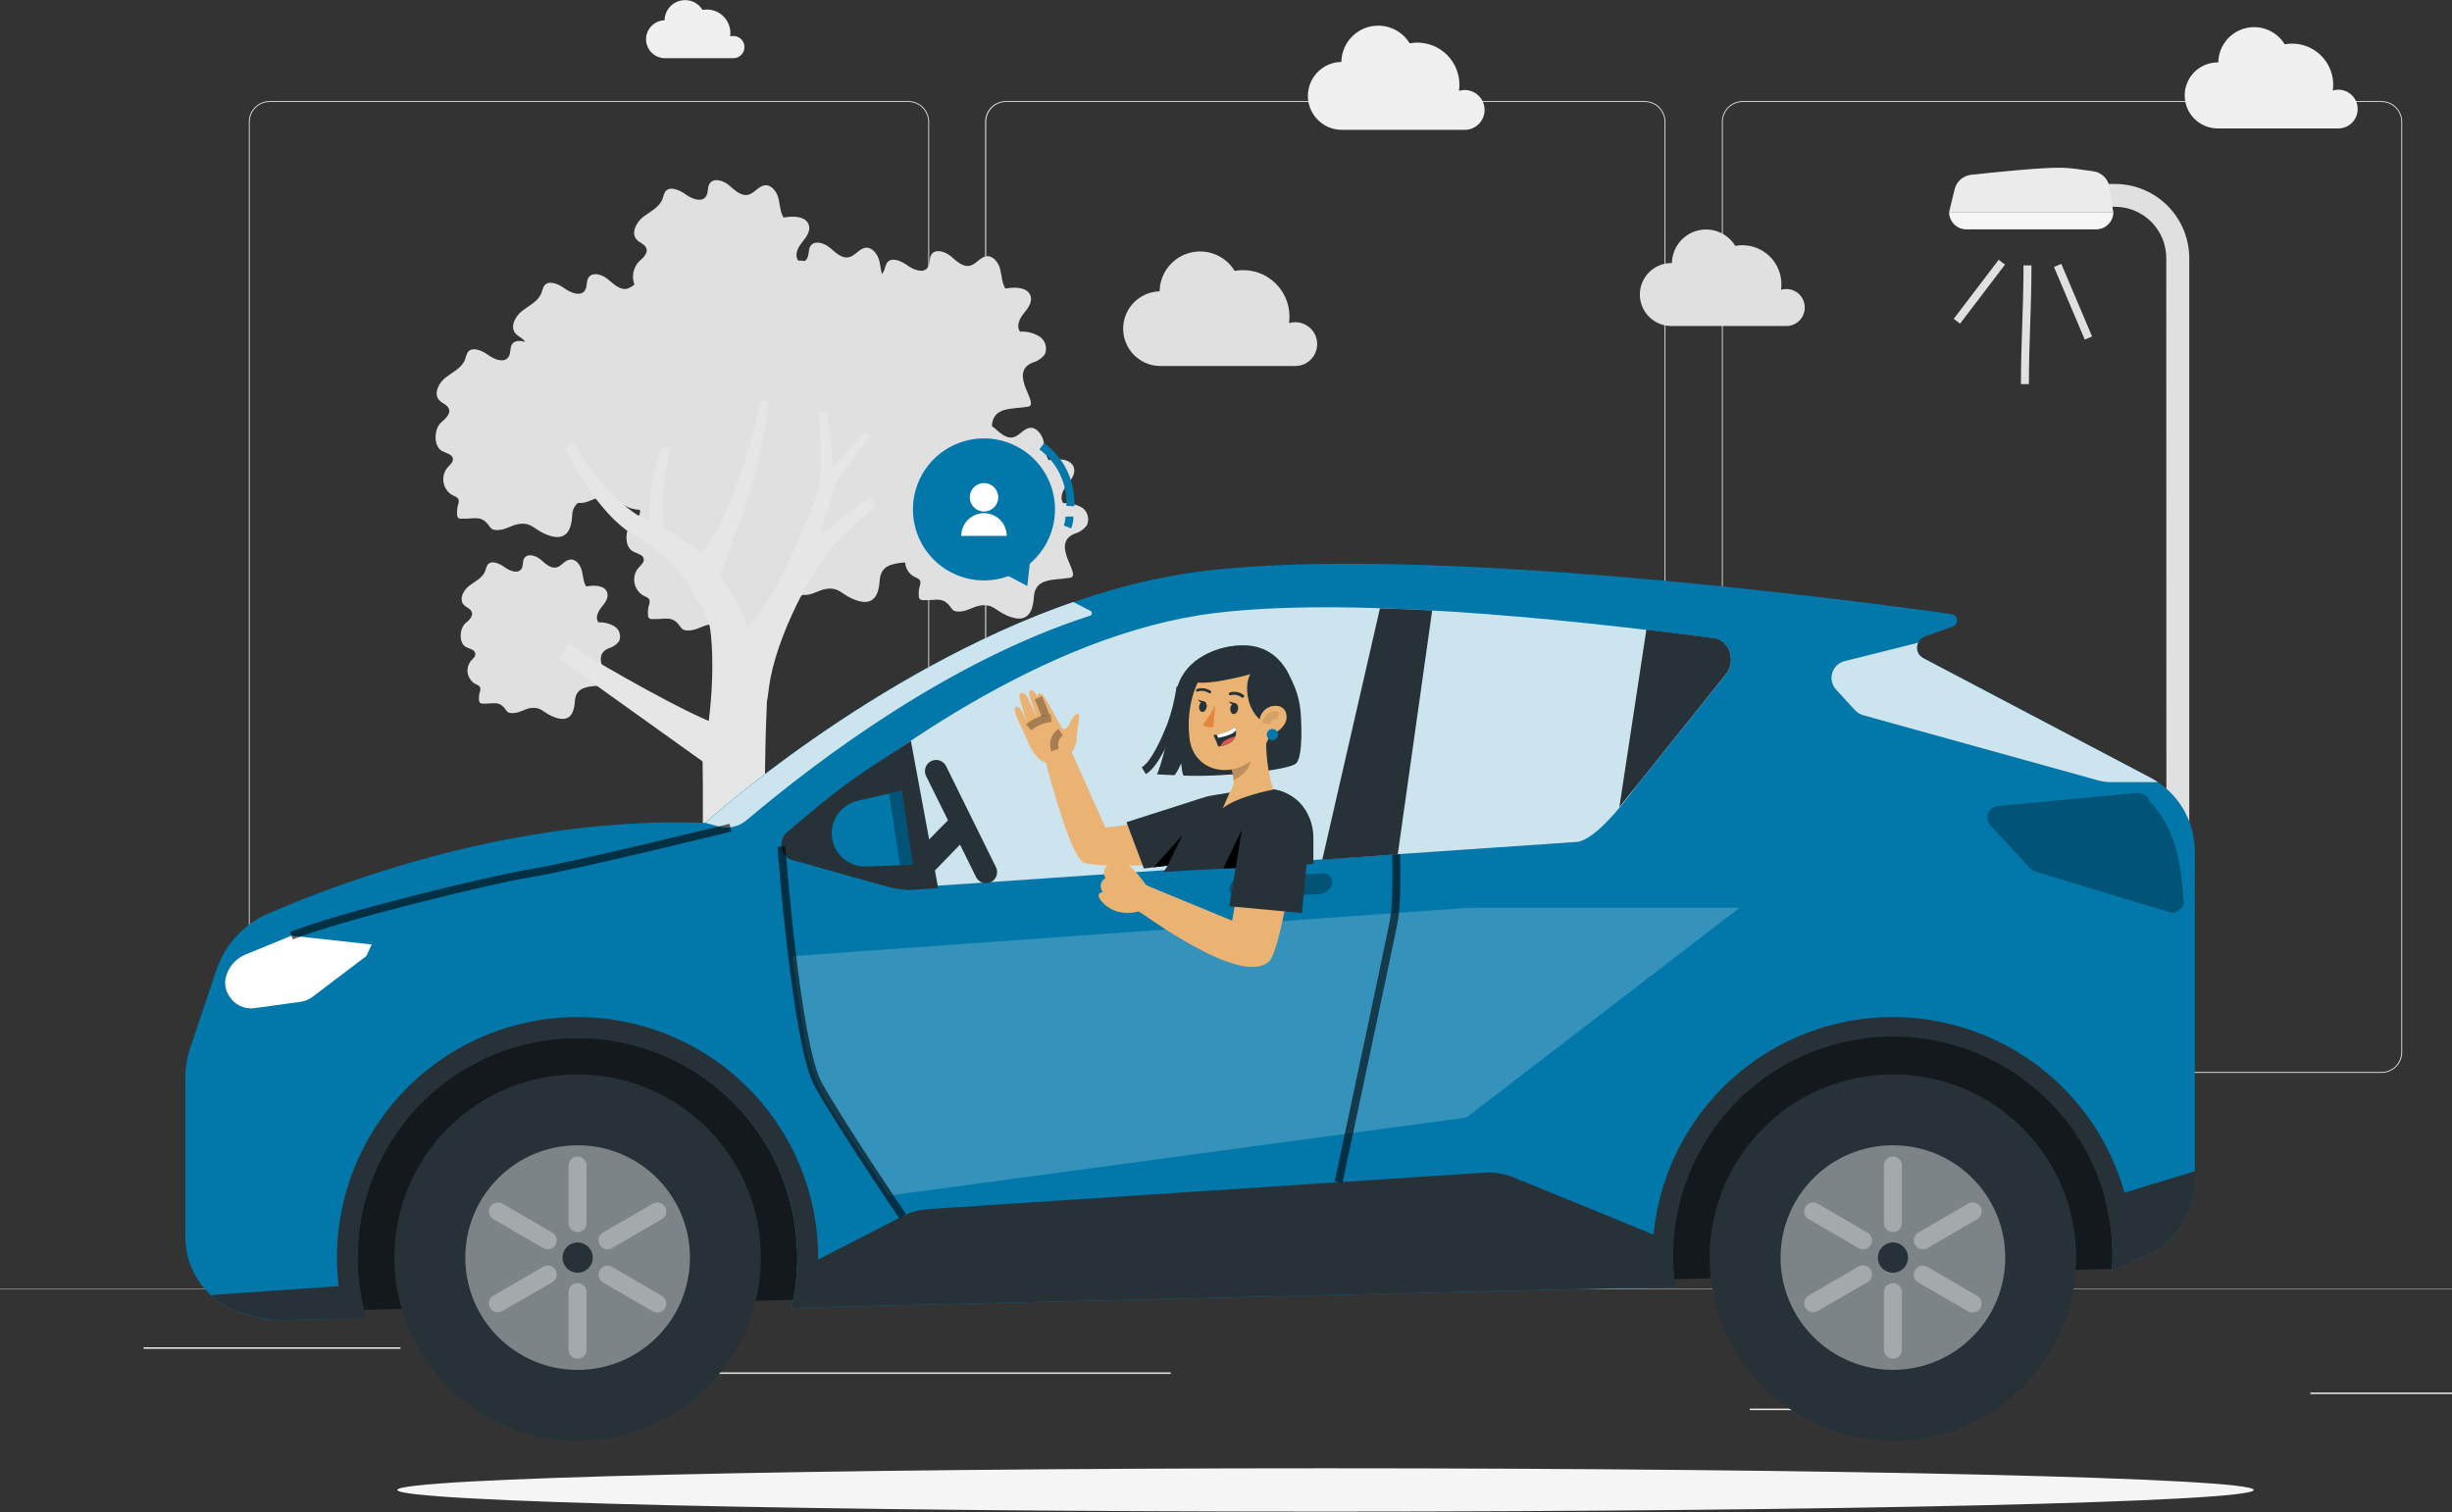 <svg width="308" height="190" viewBox="0 0 308 190" fill="none" xmlns="http://www.w3.org/2000/svg">
  <rect x="0" y="0" width="308" height="190" fill="#333333" stroke="none"/>
  <g clip-path="url(#clip0_9241_35276)">
    <path d="M299.137 134.803H218.893C218.204 134.802 217.543 134.527 217.055 134.04C216.567 133.552 216.293 132.891 216.292 132.201V15.305C216.293 14.615 216.567 13.954 217.055 13.466C217.543 12.979 218.204 12.704 218.893 12.703H299.137C299.828 12.703 300.49 12.977 300.979 13.465C301.467 13.953 301.743 14.614 301.744 15.305V132.201C301.743 132.892 301.467 133.554 300.979 134.041C300.49 134.529 299.828 134.803 299.137 134.803ZM218.893 12.814C218.233 12.814 217.599 13.077 217.132 13.544C216.665 14.011 216.403 14.644 216.403 15.305V132.201C216.403 132.862 216.665 133.495 217.132 133.963C217.599 134.43 218.233 134.692 218.893 134.692H299.137C299.798 134.692 300.432 134.43 300.9 133.963C301.368 133.496 301.632 132.862 301.633 132.201V15.305C301.632 14.644 301.368 14.01 300.9 13.543C300.432 13.076 299.798 12.814 299.137 12.814H218.893Z" fill="#E0E0E0" />
    <path d="M206.597 134.803H126.344C125.654 134.802 124.993 134.527 124.506 134.04C124.018 133.552 123.743 132.891 123.742 132.201V15.305C123.743 14.615 124.018 13.954 124.506 13.466C124.993 12.979 125.654 12.704 126.344 12.703H206.597C207.287 12.704 207.948 12.979 208.436 13.466C208.923 13.954 209.198 14.615 209.199 15.305V132.201C209.198 132.891 208.923 133.552 208.436 134.04C207.948 134.527 207.287 134.802 206.597 134.803ZM126.344 12.814C125.688 12.821 125.06 13.086 124.598 13.553C124.136 14.019 123.877 14.649 123.875 15.305V132.201C123.877 132.862 124.139 133.494 124.606 133.961C125.073 134.428 125.706 134.691 126.366 134.692H206.597C207.257 134.691 207.89 134.428 208.357 133.961C208.824 133.494 209.087 132.862 209.088 132.201V15.305C209.087 14.645 208.824 14.012 208.357 13.545C207.89 13.078 207.257 12.815 206.597 12.814H126.344Z" fill="#E0E0E0" />
    <path d="M114.108 134.803H33.864C33.173 134.803 32.511 134.529 32.023 134.041C31.534 133.554 31.259 132.892 31.258 132.201V15.305C31.259 14.614 31.534 13.953 32.023 13.465C32.511 12.977 33.173 12.703 33.864 12.703H114.108C114.798 12.704 115.459 12.979 115.946 13.466C116.434 13.954 116.709 14.615 116.71 15.305V132.201C116.709 132.891 116.434 133.552 115.946 134.04C115.459 134.527 114.798 134.802 114.108 134.803ZM33.864 12.814C33.203 12.814 32.569 13.076 32.101 13.543C31.633 14.01 31.37 14.644 31.369 15.305V132.201C31.37 132.862 31.633 133.496 32.101 133.963C32.569 134.43 33.203 134.692 33.864 134.692H114.108C114.769 134.692 115.402 134.43 115.869 133.963C116.336 133.495 116.599 132.862 116.599 132.201V15.305C116.599 14.644 116.336 14.011 115.869 13.544C115.402 13.077 114.769 12.814 114.108 12.814H33.864Z" fill="#E0E0E0" />
    <path d="M333 161.918H0V161.971H333V161.918Z" fill="#E0E0E0" />
    <path d="M314.956 174.965H290.212V175.151H314.956V174.965Z" fill="#EBEBEB" />
    <path d="M226.293 176.988H219.798V177.175H226.293V176.988Z" fill="#EBEBEB" />
    <path d="M50.308 169.281H18.043V169.468H50.308V169.281Z" fill="#EBEBEB" />
    <path d="M61.696 169.281H56.963V169.468H61.696V169.281Z" fill="#EBEBEB" />
    <path d="M147.052 172.434H77.073V172.62H147.052V172.434Z" fill="#EBEBEB" />
    <path d="M136.001 63.829C135.272 63.389 134.428 63.177 133.577 63.221C133.057 62.586 133.479 61.636 133.981 61.001C134.483 60.366 135.104 59.624 134.913 58.825C134.616 57.627 132.933 57.578 131.721 57.813C131.277 57.089 131.277 56.192 131.064 55.353C130.851 54.514 130.136 53.639 129.341 53.759C128.546 53.879 128.058 54.754 127.276 54.94C126.366 55.154 125.576 54.35 124.866 53.746C124.776 53.672 124.683 53.602 124.586 53.537C124.737 51.042 127.112 51.442 129.132 51.1C130.713 50.838 126.526 46.842 129.718 45.554C130.338 45.384 130.881 45.008 131.259 44.489C131.421 44.095 131.439 43.657 131.311 43.251C131.183 42.846 130.916 42.498 130.558 42.269C129.831 41.831 128.99 41.621 128.142 41.665C127.623 41.03 128.04 40.075 128.546 39.445C129.052 38.814 129.665 38.068 129.479 37.269C129.177 36.07 127.498 36.022 126.286 36.257C125.842 35.533 125.842 34.632 125.629 33.797C125.416 32.962 124.706 32.083 123.907 32.199C123.107 32.314 122.623 33.198 121.837 33.384C120.927 33.597 120.141 32.789 119.427 32.19C118.712 31.59 117.469 31.209 116.98 32.003C116.687 32.474 116.86 33.131 116.536 33.602C116.008 34.401 114.76 33.908 113.97 33.335C113.179 32.763 111.936 32.239 111.403 33.038C111.266 33.3 111.164 33.579 111.102 33.868C111.024 34.073 110.918 34.266 110.786 34.441C110.631 33.886 110.582 33.286 110.44 32.727C110.222 31.897 109.512 31.013 108.713 31.129C107.914 31.244 107.43 32.132 106.648 32.314C105.738 32.532 104.952 31.719 104.237 31.12C103.522 30.52 102.279 30.139 101.786 30.938C101.493 31.408 101.671 32.066 101.342 32.536C101.279 32.642 101.193 32.731 101.089 32.798C100.824 32.754 100.555 32.736 100.286 32.745C99.762 32.114 100.184 31.169 100.69 30.525C101.196 29.881 101.813 29.144 101.622 28.349C101.325 27.146 99.642 27.102 98.425 27.337C97.981 26.609 97.981 25.707 97.773 24.877C97.564 24.047 96.845 23.159 96.046 23.283C95.246 23.407 94.762 24.282 93.981 24.469C93.071 24.682 92.285 23.883 91.57 23.274C90.855 22.666 89.612 22.297 89.119 23.088C88.831 23.532 89.004 24.22 88.675 24.686C88.147 25.481 86.899 24.988 86.113 24.415C85.327 23.843 84.075 23.319 83.543 24.118C83.401 24.38 83.298 24.661 83.236 24.953C82.872 26.018 81.713 26.551 80.821 27.23C79.928 27.91 79.218 29.273 79.973 30.103C80.346 30.516 81.007 30.671 81.194 31.204C81.42 31.83 80.75 32.443 80.226 32.896C79.883 33.276 79.652 33.743 79.558 34.246C79.464 34.749 79.511 35.268 79.693 35.746C79.427 35.987 79.112 36.167 78.769 36.275C77.882 36.488 77.073 35.684 76.359 35.085C75.644 34.485 74.4 34.103 73.912 34.898C73.619 35.342 73.792 36.026 73.468 36.497C72.94 37.291 71.692 36.803 70.906 36.23C70.12 35.657 68.868 35.133 68.335 35.933C68.197 36.195 68.094 36.474 68.029 36.763C67.665 37.824 66.506 38.357 65.614 39.041C64.721 39.724 64.011 41.079 64.766 41.913C65.125 42.331 65.743 42.499 65.956 42.979C65.325 42.73 64.601 42.792 64.308 43.263C64.015 43.734 64.193 44.391 63.864 44.857C63.34 45.656 62.088 45.168 61.307 44.591C60.526 44.014 59.264 43.494 58.732 44.293C58.595 44.557 58.493 44.838 58.43 45.128C58.061 46.194 56.907 46.718 56.014 47.401C55.122 48.085 54.412 49.448 55.166 50.278C55.539 50.687 56.201 50.847 56.387 51.38C56.618 52.01 55.943 52.623 55.424 53.071C54.536 53.817 54.38 56.059 55.544 56.676C56.037 56.934 56.765 57.067 56.876 57.564C56.987 58.062 56.489 58.421 56.165 58.794C56.091 58.891 56.024 58.993 55.966 59.101C55.819 59.366 55.726 59.659 55.693 59.96C55.659 60.262 55.685 60.567 55.77 60.859C55.854 61.151 55.995 61.422 56.185 61.66C56.375 61.896 56.61 62.094 56.876 62.24C57.156 62.364 57.497 62.48 57.604 62.773C57.645 62.991 57.62 63.217 57.533 63.421C57.423 63.828 57.385 64.252 57.422 64.673C57.413 64.742 57.421 64.813 57.444 64.879C57.468 64.945 57.507 65.005 57.558 65.053C57.609 65.101 57.671 65.136 57.738 65.156C57.806 65.176 57.877 65.179 57.946 65.166C59.629 65.241 60.437 64.646 61.462 66.107C61.553 66.255 61.674 66.382 61.818 66.48C61.956 66.549 62.107 66.587 62.261 66.591C63.416 66.689 64.162 65.969 65.228 65.832C66.701 65.645 67.004 66.4 68.3 67.008C70.325 67.967 71.31 67.377 71.697 65.992C71.796 65.599 71.855 65.197 71.874 64.793C71.871 64.491 71.932 64.192 72.055 63.916C72.178 63.64 72.358 63.394 72.585 63.194H72.616C73.695 63.288 74.427 62.67 75.373 62.48L75.977 62.413C77.1 62.413 77.473 63.079 78.641 63.612C79.179 63.888 79.772 64.04 80.377 64.056C80.546 64.686 79.933 65.25 79.395 65.685C78.507 66.436 78.361 68.678 79.524 69.29C80.008 69.548 80.745 69.69 80.856 70.178C80.967 70.667 80.47 71.035 80.146 71.404C80.07 71.498 80.003 71.599 79.946 71.706C79.651 72.244 79.581 72.878 79.751 73.468C79.922 74.058 80.319 74.556 80.856 74.854C81.132 74.987 81.478 75.094 81.58 75.382C81.625 75.603 81.602 75.832 81.513 76.039C81.399 76.445 81.361 76.868 81.402 77.287C81.393 77.356 81.401 77.427 81.425 77.493C81.448 77.559 81.487 77.619 81.538 77.667C81.59 77.715 81.651 77.75 81.719 77.77C81.786 77.79 81.857 77.793 81.926 77.78C83.609 77.855 84.417 77.26 85.443 78.721C85.53 78.871 85.65 78.998 85.793 79.094C85.939 79.164 86.098 79.205 86.26 79.214C87.414 79.307 88.16 78.583 89.226 78.45C90.695 78.264 91.002 79.019 92.289 79.627C94.323 80.581 95.308 79.995 95.69 78.61C95.793 78.216 95.854 77.813 95.872 77.407C96.023 74.916 98.399 75.311 100.423 74.974C100.494 74.969 100.562 74.946 100.621 74.906C100.679 74.866 100.726 74.811 100.756 74.747H100.885C102.04 74.84 102.785 74.121 103.847 73.984C105.325 73.797 105.623 74.552 106.919 75.16C108.948 76.119 109.934 75.529 110.316 74.143C110.418 73.75 110.479 73.347 110.498 72.94C110.631 71.004 112.096 70.813 113.69 70.662C113.715 71.04 113.835 71.405 114.04 71.723C114.245 72.04 114.528 72.301 114.862 72.478C115.146 72.607 115.488 72.718 115.595 73.011C115.634 73.23 115.609 73.455 115.524 73.659C115.411 74.065 115.374 74.488 115.413 74.907C115.409 75.051 115.462 75.191 115.559 75.298C115.669 75.372 115.8 75.409 115.932 75.404C117.615 75.48 118.423 74.885 119.453 76.35C119.543 76.496 119.662 76.622 119.804 76.719C119.942 76.79 120.093 76.829 120.248 76.834C121.402 76.927 122.148 76.208 123.214 76.07C124.688 75.884 124.99 76.639 126.286 77.247C128.315 78.206 129.301 77.615 129.683 76.23C129.784 75.838 129.845 75.436 129.865 75.031C130.012 72.536 132.391 72.936 134.416 72.594C135.997 72.332 131.801 68.336 134.998 67.048C135.616 66.878 136.158 66.502 136.534 65.983C136.697 65.615 136.733 65.204 136.637 64.814C136.54 64.425 136.317 64.078 136.001 63.829Z" fill="#E0E0E0" />
    <path d="M77.195 78.707C76.59 78.338 75.887 78.162 75.179 78.201C74.735 77.668 75.099 76.869 75.516 76.34C75.934 75.812 76.453 75.213 76.289 74.525C76.049 73.521 74.65 73.49 73.625 73.685C73.248 73.077 73.261 72.322 73.066 71.634C72.87 70.946 72.333 70.227 71.627 70.302C70.921 70.377 70.557 71.137 69.904 71.288C69.149 71.47 68.488 70.799 67.897 70.298C67.307 69.796 66.263 69.481 65.85 70.138C65.611 70.533 65.757 71.092 65.504 71.47C65.06 72.149 64.017 71.727 63.364 71.248C62.711 70.768 61.672 70.333 61.219 70.999C61.108 71.219 61.023 71.452 60.967 71.692C60.664 72.58 59.706 73.024 58.955 73.588C58.205 74.151 57.623 75.279 58.254 75.985C58.564 76.327 59.111 76.469 59.266 76.904C59.457 77.464 58.902 77.939 58.462 78.312C57.73 78.938 57.574 80.807 58.564 81.313C58.973 81.526 59.572 81.597 59.688 82.046C59.803 82.494 59.373 82.761 59.124 83.072C58.812 83.476 58.672 83.987 58.736 84.494C58.801 85.001 59.063 85.462 59.466 85.775C59.546 85.837 59.63 85.892 59.719 85.94C59.95 86.051 60.234 86.144 60.318 86.384C60.362 86.573 60.344 86.77 60.265 86.948C60.17 87.285 60.138 87.638 60.172 87.987C60.172 88.106 60.216 88.222 60.296 88.311C60.386 88.376 60.496 88.409 60.607 88.404C62.005 88.466 62.68 87.96 63.537 89.185C63.612 89.308 63.712 89.414 63.83 89.496C63.95 89.556 64.082 89.588 64.216 89.589C65.18 89.669 65.806 89.074 66.69 88.959C67.911 88.803 68.168 89.434 69.243 89.94C70.934 90.735 71.76 90.246 72.062 89.088C72.146 88.762 72.196 88.429 72.213 88.093C72.337 86.015 74.317 86.317 76.005 86.06C77.337 85.838 73.834 82.508 76.489 81.438C77.007 81.299 77.46 80.986 77.772 80.55C77.908 80.224 77.924 79.86 77.819 79.523C77.713 79.186 77.492 78.897 77.195 78.707Z" fill="#E0E0E0" />
    <path d="M102.959 67.221L105.13 60.335L109.357 54.9L108.634 54.297L104.638 58.643L103.932 51.757H102.777C102.777 51.757 103.723 59.94 102.36 62.932C102.36 62.932 97.405 75.542 94.368 78.268C94.198 78.428 94.049 78.609 93.924 78.805C93.021 76.484 91.845 74.278 90.421 72.234C91.615 69.188 94.168 62.488 95.038 58.914C95.717 56.136 96.227 53.318 96.566 50.478L95.58 50.367C95.58 50.367 92.774 63.607 88.138 69.637C86.767 68.373 85.212 67.325 83.525 66.529C83.148 64.668 82.988 61.432 84.218 56.374L83.241 56.126C82.052 59.119 81.471 62.319 81.532 65.539C80.835 65.187 80.163 64.788 79.52 64.344C75.085 61.183 71.928 55.5 71.928 55.5L71.04 56.388C71.04 56.388 74.854 64.757 80.164 67.554C85.475 70.352 88.92 77.163 89.195 78.948C89.271 79.458 89.883 83.503 89.031 90.589C83.379 88.178 72.159 81.54 71.435 80.928L70.13 82.704L88.254 95.668C88.538 112.949 87.233 130.927 87.277 134.816H97.831C97.573 129.452 95.349 109.273 96.335 88.196C96.419 87.677 96.508 87.082 96.592 86.389C97.418 79.924 102.324 71.084 104.66 68.571C106.301 66.836 108.067 65.223 109.943 63.745L109.304 62.368L102.959 67.221Z" fill="#E6E6E6" />
    <path d="M186.482 13.809C186.481 13.146 186.217 12.511 185.748 12.043C185.28 11.574 184.645 11.31 183.982 11.309C183.74 11.309 183.499 11.345 183.267 11.416C183.303 11.161 183.321 10.905 183.32 10.648C183.32 9.247 182.765 7.903 181.777 6.911C180.788 5.919 179.446 5.36 178.046 5.355C177.72 5.356 177.394 5.385 177.073 5.444C176.552 4.586 175.765 3.922 174.833 3.551C173.9 3.18 172.872 3.122 171.904 3.386C170.935 3.65 170.079 4.222 169.464 5.015C168.85 5.808 168.509 6.78 168.495 7.784H168.415C167.308 7.819 166.258 8.284 165.488 9.08C164.717 9.876 164.286 10.941 164.286 12.048C164.286 13.156 164.717 14.22 165.488 15.016C166.258 15.812 167.308 16.277 168.415 16.313H184.071C184.719 16.291 185.334 16.017 185.784 15.55C186.234 15.082 186.484 14.458 186.482 13.809Z" fill="#F0F0F0" />
    <path d="M226.697 38.628C226.697 38.013 226.453 37.424 226.018 36.989C225.583 36.554 224.994 36.31 224.379 36.31C224.155 36.307 223.932 36.34 223.718 36.408C223.75 36.171 223.766 35.932 223.767 35.693C223.76 34.395 223.239 33.153 222.319 32.238C221.399 31.323 220.154 30.809 218.856 30.809C218.558 30.81 218.261 30.836 217.968 30.889C217.483 30.096 216.754 29.481 215.891 29.138C215.027 28.794 214.075 28.741 213.178 28.984C212.281 29.228 211.488 29.756 210.917 30.49C210.346 31.223 210.028 32.122 210.011 33.051H209.94C208.891 33.051 207.885 33.468 207.143 34.21C206.401 34.952 205.984 35.958 205.984 37.007C205.984 38.056 206.401 39.063 207.143 39.804C207.885 40.546 208.891 40.963 209.94 40.963H224.464C225.067 40.942 225.638 40.687 226.056 40.25C226.473 39.814 226.703 39.231 226.697 38.628Z" fill="#E0E0E0" />
    <path d="M93.513 5.915C93.513 5.545 93.366 5.191 93.104 4.929C92.843 4.668 92.488 4.521 92.118 4.521C91.983 4.517 91.848 4.537 91.719 4.578C91.737 4.431 91.746 4.283 91.746 4.134C91.742 3.356 91.43 2.61 90.879 2.06C90.327 1.51 89.581 1.201 88.802 1.2C88.619 1.198 88.436 1.215 88.256 1.248C87.965 0.771 87.526 0.401 87.006 0.194C86.486 -0.012 85.913 -0.045 85.374 0.103C84.834 0.25 84.357 0.569 84.014 1.011C83.672 1.453 83.482 1.994 83.474 2.554H83.429C82.817 2.58 82.238 2.842 81.813 3.285C81.389 3.728 81.152 4.318 81.152 4.931C81.152 5.545 81.389 6.134 81.813 6.577C82.238 7.02 82.817 7.283 83.429 7.309H92.159C92.521 7.299 92.866 7.147 93.118 6.887C93.371 6.626 93.513 6.278 93.513 5.915Z" fill="#F0F0F0" />
    <path d="M296.151 13.698C296.151 13.379 296.088 13.062 295.966 12.768C295.844 12.473 295.664 12.205 295.438 11.979C295.212 11.754 294.944 11.575 294.649 11.453C294.354 11.331 294.037 11.269 293.718 11.269C293.483 11.268 293.25 11.302 293.025 11.371C293.061 11.124 293.079 10.875 293.079 10.626C293.076 9.87 292.908 9.125 292.586 8.442C292.264 7.759 291.796 7.155 291.215 6.672C290.634 6.189 289.955 5.84 289.224 5.649C288.494 5.457 287.73 5.428 286.987 5.564C286.478 4.732 285.713 4.087 284.807 3.728C283.9 3.368 282.901 3.312 281.96 3.569C281.019 3.826 280.187 4.381 279.589 5.152C278.991 5.923 278.66 6.866 278.644 7.842H278.569C277.469 7.842 276.414 8.279 275.636 9.056C274.859 9.834 274.422 10.889 274.422 11.989C274.422 13.088 274.859 14.143 275.636 14.921C276.414 15.699 277.469 16.136 278.569 16.136H293.789C294.423 16.118 295.025 15.853 295.467 15.398C295.908 14.942 296.154 14.332 296.151 13.698Z" fill="#F0F0F0" />
    <path d="M165.45 43.232C165.45 42.503 165.16 41.804 164.645 41.288C164.129 40.773 163.43 40.483 162.702 40.483C162.435 40.484 162.171 40.523 161.916 40.599C161.957 40.32 161.976 40.038 161.973 39.755C161.972 38.901 161.783 38.058 161.419 37.285C161.056 36.512 160.527 35.829 159.87 35.283C159.213 34.737 158.444 34.343 157.617 34.127C156.79 33.912 155.927 33.881 155.087 34.037C154.514 33.094 153.649 32.364 152.625 31.956C151.6 31.548 150.47 31.485 149.406 31.775C148.342 32.065 147.402 32.693 146.726 33.565C146.05 34.437 145.676 35.505 145.661 36.607H145.572C144.364 36.66 143.223 37.177 142.386 38.05C141.55 38.924 141.083 40.087 141.083 41.296C141.083 42.505 141.55 43.668 142.386 44.542C143.223 45.415 144.364 45.932 145.572 45.985H162.781C163.498 45.965 164.178 45.666 164.676 45.152C165.175 44.637 165.452 43.948 165.45 43.232Z" fill="#E0E0E0" />
    <path d="M272.131 134.657H274.995V32.439C274.995 29.966 274.013 27.595 272.264 25.846C270.516 24.098 268.144 23.115 265.671 23.115H263.14V25.979H265.671C267.378 25.981 269.014 26.66 270.221 27.867C271.428 29.074 272.107 30.71 272.109 32.417L272.131 134.657Z" fill="#E0E0E0" />
    <path d="M244.83 26.641H265.45L264.979 23.533C264.902 23.025 264.663 22.555 264.299 22.192C263.935 21.829 263.463 21.593 262.954 21.517C261.596 21.318 259.82 21.073 258.985 21.073C256.547 21.02 250.549 21.646 247.592 21.962C247.103 22.015 246.642 22.218 246.272 22.543C245.903 22.868 245.643 23.299 245.527 23.777L244.83 26.641Z" fill="#EBEBEB" />
    <path d="M247.01 28.82H263.287C263.865 28.82 264.419 28.591 264.827 28.183C265.236 27.775 265.466 27.222 265.467 26.645H244.83C244.83 26.931 244.887 27.214 244.996 27.478C245.106 27.742 245.267 27.982 245.469 28.184C245.672 28.387 245.912 28.547 246.176 28.656C246.441 28.765 246.724 28.821 247.01 28.82Z" fill="#F5F5F5" />
    <path d="M258.463 33.346L262.33 42.47" stroke="#E0E0E0" strokeWidth="0.222" strokeLinecap="round" strokeLinejoin="round" />
    <path d="M254.678 33.346C254.678 38.611 254.354 42.994 254.354 48.26" stroke="#E0E0E0" strokeWidth="0.222" strokeLinecap="round" strokeLinejoin="round" />
    <path d="M251.455 32.941L245.812 40.361" stroke="#E0E0E0" strokeWidth="0.222" strokeLinecap="round" strokeLinejoin="round" />
    <path d="M283.098 187.204C283.098 188.709 230.897 189.926 166.504 189.926C102.111 189.926 49.909 188.7 49.909 187.204C49.909 185.708 102.124 184.482 166.504 184.482C230.884 184.482 283.098 185.703 283.098 187.204Z" fill="#F5F5F5" />
    <path d="M131.888 67.296C133.707 62.718 131.469 57.532 126.89 55.714C122.312 53.896 117.126 56.133 115.308 60.712C113.49 65.29 115.727 70.476 120.306 72.294C124.884 74.113 130.07 71.875 131.888 67.296Z" fill="#0177AA" />
    <path d="M127.105 70.059L126.488 72.274L129.045 73.633L129.356 70.805L127.105 70.059Z" fill="#0177AA" />
    <path d="M130.855 56.065C132.028 56.925 132.97 58.062 133.598 59.374C134.227 60.686 134.521 62.133 134.456 63.586" stroke="#0177AA" strokeWidth="0.222" strokeLinecap="round" strokeLinejoin="round" />
    <path d="M134.33 64.908C134.339 65.353 134.255 65.794 134.086 66.205" stroke="#0177AA" strokeWidth="0.222" strokeLinecap="round" strokeLinejoin="round" />
    <path d="M123.604 64.27C124.592 64.27 125.393 63.469 125.393 62.481C125.393 61.492 124.592 60.691 123.604 60.691C122.616 60.691 121.814 61.492 121.814 62.481C121.814 63.469 122.616 64.27 123.604 64.27Z" fill="white" />
    <path d="M123.601 64.478C122.844 64.478 122.118 64.779 121.583 65.315C121.047 65.85 120.746 66.576 120.746 67.333H126.461C126.461 66.958 126.387 66.587 126.243 66.24C126.099 65.893 125.888 65.578 125.623 65.313C125.357 65.048 125.042 64.838 124.695 64.695C124.348 64.551 123.977 64.478 123.601 64.478Z" fill="white" />
    <path d="M265.751 159.422L32.274 164.892V124.959H267.998L265.751 159.422Z" fill="#263238" />
    <path opacity="0.5" d="M265.751 159.422L32.274 164.892V124.959H267.998L265.751 159.422Z" fill="black" />
    <path d="M23.289 135.206V155.457C23.289 157.57 23.966 159.628 25.221 161.329C26.475 163.03 28.241 164.285 30.26 164.91L31.912 165.411C32.927 165.729 33.987 165.879 35.051 165.855L45.955 165.598C44.795 161.54 44.58 157.269 45.327 153.115C46.074 148.961 47.763 145.033 50.264 141.633C52.765 138.233 56.013 135.451 59.756 133.501C63.5 131.552 67.641 130.486 71.86 130.385C76.08 130.285 80.267 131.153 84.099 132.923C87.931 134.693 91.307 137.317 93.967 140.594C96.626 143.872 98.5 147.715 99.444 151.829C100.387 155.944 100.375 160.219 99.408 164.328L210.364 161.691C210.186 160.395 210.098 159.088 210.102 157.779C210.074 154.124 210.772 150.499 212.156 147.115C213.539 143.732 215.58 140.656 218.161 138.067C220.742 135.478 223.811 133.427 227.19 132.033C230.569 130.638 234.191 129.929 237.847 129.945C241.502 129.96 245.118 130.702 248.485 132.125C251.852 133.549 254.903 135.626 257.461 138.238C260.019 140.849 262.034 143.942 263.388 147.338C264.742 150.733 265.408 154.364 265.349 158.019C265.349 158.556 265.309 159.084 265.309 159.617C265.46 159.561 265.608 159.498 265.753 159.426L269.549 157.735C271.382 156.907 272.937 155.568 274.027 153.879C275.118 152.19 275.698 150.222 275.699 148.211V106.963C275.699 105.06 275.18 103.193 274.196 101.564C273.213 99.934 271.802 98.605 270.118 97.719L241.599 82.721C241.344 82.584 241.133 82.377 240.992 82.123C240.851 81.869 240.787 81.58 240.807 81.291C240.826 81.001 240.929 80.724 241.103 80.492C241.277 80.259 241.514 80.082 241.786 79.981L245.276 78.729C245.45 78.671 245.599 78.554 245.699 78.399C245.799 78.245 245.843 78.061 245.824 77.877C245.806 77.694 245.726 77.523 245.597 77.391C245.468 77.26 245.299 77.176 245.116 77.153C231.561 75.253 178.858 68.375 151.152 71.75C119.184 75.661 88.57 103.394 88.57 103.394C65.038 102.506 43.1 110.697 33.648 114.804C32.139 115.464 30.785 116.432 29.673 117.645C28.561 118.858 27.714 120.291 27.187 121.851L23.973 131.423C23.543 132.639 23.312 133.917 23.289 135.206Z" fill="#0177AA" />
    <path d="M210.396 161.682C210.232 160.465 210.152 159.238 210.156 158.01C210.156 157.384 210.156 156.767 210.214 156.15L190.15 147.94C188.975 147.464 187.708 147.258 186.442 147.337L116.654 151.919C115.514 151.985 114.4 152.288 113.382 152.807L100.124 159.627C100.031 161.207 99.806 162.776 99.454 164.32L210.396 161.682Z" fill="#263238" />
    <path d="M275.722 148.203V147.15L264.373 150.622C265.036 153.029 265.371 155.514 265.368 158.011C265.368 158.548 265.328 159.076 265.328 159.609C265.479 159.553 265.627 159.489 265.772 159.418L269.577 157.726C271.408 156.898 272.962 155.559 274.052 153.87C275.142 152.181 275.722 150.213 275.722 148.203Z" fill="#263238" />
    <path d="M26.511 162.725C27.593 163.728 28.888 164.475 30.298 164.909L31.963 165.411C32.98 165.73 34.042 165.88 35.107 165.855L45.994 165.611C45.599 164.234 45.314 162.828 45.141 161.406L26.511 162.725Z" fill="#263238" />
    <path d="M237.797 127.791C233.512 127.787 229.275 128.694 225.368 130.454C221.461 132.214 217.973 134.785 215.136 137.996C212.3 141.208 210.179 144.987 208.916 149.081C207.653 153.176 207.275 157.492 207.809 161.744L210.428 161.682C209.903 157.922 210.158 154.095 211.177 150.439C212.196 146.783 213.958 143.375 216.353 140.43C218.747 137.485 221.723 135.065 225.094 133.321C228.466 131.577 232.16 130.546 235.947 130.293C239.735 130.04 243.534 130.57 247.107 131.851C250.68 133.131 253.951 135.134 256.716 137.735C259.481 140.335 261.68 143.478 263.176 146.966C264.673 150.455 265.434 154.214 265.413 158.01C265.413 158.547 265.369 159.075 265.369 159.608C265.52 159.552 265.668 159.488 265.813 159.417L267.993 158.431V158.01C267.985 149.997 264.798 142.315 259.132 136.649C253.465 130.984 245.783 127.798 237.77 127.791H237.797Z" fill="#263238" />
    <path d="M72.555 127.791C67.935 127.79 63.376 128.848 59.229 130.884C55.081 132.92 51.456 135.88 48.632 139.536C45.807 143.193 43.858 147.448 42.936 151.975C42.013 156.502 42.141 161.181 43.309 165.651L45.973 165.589C44.825 161.534 44.62 157.27 45.374 153.123C46.127 148.977 47.82 145.058 50.322 141.667C52.823 138.275 56.068 135.501 59.807 133.557C63.546 131.613 67.681 130.55 71.894 130.45C76.107 130.35 80.287 131.215 84.114 132.98C87.942 134.744 91.314 137.361 93.974 140.63C96.634 143.899 98.511 147.733 99.46 151.839C100.41 155.945 100.407 160.214 99.453 164.319L102.117 164.252C103.047 159.851 102.983 155.298 101.929 150.925C100.874 146.552 98.857 142.469 96.024 138.975C93.191 135.481 89.613 132.664 85.552 130.729C81.491 128.794 77.049 127.79 72.551 127.791H72.555Z" fill="#263238" />
    <path d="M98.853 104.553C98.589 104.788 98.389 105.088 98.273 105.422C98.156 105.757 98.127 106.115 98.188 106.464C98.249 106.813 98.398 107.141 98.621 107.416C98.844 107.692 99.133 107.906 99.462 108.038L111.006 111.27C112.022 111.559 113.087 111.639 114.136 111.506L199.65 100.912C201.789 100.61 203.74 99.524 205.125 97.866L216.353 84.803C216.735 84.353 216.969 83.797 217.024 83.209C217.179 81.722 216.242 80.381 214.942 80.212C194.469 77.491 168.57 75.035 152.222 77.016C130.795 79.631 109.221 95.739 98.853 104.553Z" fill="#0177AA" />
    <path opacity="0.8" d="M99.241 104.553C98.977 104.789 98.777 105.088 98.66 105.423C98.544 105.758 98.515 106.116 98.576 106.465C98.637 106.814 98.786 107.142 99.008 107.417C99.231 107.692 99.521 107.906 99.849 108.039L111.393 111.271C112.41 111.559 113.475 111.639 114.523 111.506L198.129 105.779C200.211 105.512 203.426 101.69 205.699 98.582L216.737 84.804C217.121 84.355 217.357 83.799 217.412 83.21C217.563 81.723 216.63 80.382 215.329 80.213C194.848 77.5 168.958 75.032 152.61 77.025C131.178 79.632 109.608 95.74 99.241 104.553Z" fill="white" />
    <g opacity="0.3">
      <path d="M155.099 112.706C154.841 112.609 154.631 112.417 154.512 112.168C154.394 111.92 154.377 111.635 154.464 111.374C154.584 111.042 154.799 110.754 155.083 110.545C155.367 110.336 155.706 110.217 156.058 110.201L166.235 109.757C166.372 109.75 166.509 109.769 166.639 109.815C166.903 109.912 167.119 110.108 167.24 110.362C167.36 110.617 167.376 110.908 167.283 111.174C167.162 111.506 166.945 111.794 166.659 112.002C166.374 112.21 166.033 112.328 165.68 112.342L155.503 112.786C155.365 112.786 155.227 112.759 155.099 112.706Z" fill="black" />
    </g>
    <path d="M230.79 83.542C230.359 83.928 230.099 84.469 230.065 85.046C230.032 85.624 230.229 86.191 230.612 86.624L233.023 89.248C233.302 89.541 233.655 89.754 234.044 89.865L263.606 98.066C264.121 98.204 264.653 98.274 265.186 98.274H271.061C270.754 98.07 270.439 97.883 270.115 97.71L241.597 82.699C241.252 82.528 240.989 82.227 240.866 81.862C240.742 81.498 240.769 81.099 240.94 80.754L231.678 83.072C231.35 83.159 231.046 83.32 230.79 83.542Z" fill="#0177AA" />
    <path d="M46.689 118.668L36.602 117.566L30.829 119.937C30.228 120.182 29.692 120.565 29.266 121.055C28.84 121.544 28.534 122.127 28.374 122.757C28.183 123.496 28.29 124.28 28.672 124.941L28.774 125.114C29.09 125.66 29.562 126.099 30.129 126.376C30.696 126.653 31.332 126.754 31.957 126.668L37.774 125.869C38.334 125.781 38.864 125.553 39.314 125.208L46.023 120.115L46.689 118.668Z" fill="white" />
    <path d="M88.595 103.38L90.203 103.824C90.817 103.999 91.466 104.02 92.091 103.885C92.716 103.751 93.298 103.464 93.786 103.051C103.136 95.144 119.391 83.009 136.929 77.357C136.99 77.337 137.043 77.3 137.083 77.25C137.123 77.2 137.148 77.14 137.154 77.076C137.16 77.013 137.148 76.948 137.118 76.892C137.088 76.835 137.043 76.789 136.987 76.758L134.807 75.639C109.503 84.425 88.595 103.38 88.595 103.38Z" fill="#0177AA" />
    <path opacity="0.8" d="M88.595 103.38L90.203 103.824C90.817 103.999 91.466 104.02 92.091 103.885C92.716 103.751 93.298 103.464 93.786 103.051C103.136 95.144 119.391 83.009 136.929 77.357C136.99 77.337 137.043 77.3 137.083 77.25C137.123 77.2 137.148 77.14 137.154 77.076C137.16 77.013 137.148 76.948 137.118 76.892C137.088 76.835 137.043 76.789 136.987 76.758L134.807 75.639C109.503 84.425 88.595 103.38 88.595 103.38Z" fill="white" />
    <path opacity="0.2" d="M184.462 114.059L99.454 120.137L101.057 130.624C101.546 133.836 102.736 136.901 104.542 139.602L111.646 150.222L184.205 140.41L218.512 114.059H184.462Z" fill="white" />
    <path d="M237.775 181.022C250.487 181.022 260.792 170.717 260.792 158.005C260.792 145.293 250.487 134.988 237.775 134.988C225.063 134.988 214.758 145.293 214.758 158.005C214.758 170.717 225.063 181.022 237.775 181.022Z" fill="#263238" />
    <path opacity="0.4" d="M237.771 172.115C245.564 172.115 251.882 165.798 251.882 158.005C251.882 150.212 245.564 143.895 237.771 143.895C229.979 143.895 223.661 150.212 223.661 158.005C223.661 165.798 229.979 172.115 237.771 172.115Z" fill="white" />
    <g opacity="0.3">
      <path d="M237.774 145.316H237.769C237.147 145.316 236.642 145.821 236.642 146.444V153.677C236.642 154.3 237.147 154.805 237.769 154.805H237.774C238.397 154.805 238.902 154.3 238.902 153.677V146.444C238.902 145.821 238.397 145.316 237.774 145.316Z" fill="white" />
    </g>
    <g opacity="0.3">
      <path d="M237.774 161.215H237.769C237.147 161.215 236.642 161.72 236.642 162.343V169.575C236.642 170.198 237.147 170.703 237.769 170.703H237.774C238.397 170.703 238.902 170.198 238.902 169.575V162.343C238.902 161.72 238.397 161.215 237.774 161.215Z" fill="white" />
    </g>
    <g opacity="0.3">
      <path d="M242.085 156.825C241.825 156.973 241.518 157.011 241.23 156.932C240.942 156.853 240.697 156.663 240.549 156.403C240.401 156.145 240.361 155.838 240.438 155.55C240.516 155.262 240.704 155.017 240.962 154.867L247.222 151.231C247.483 151.081 247.793 151.041 248.083 151.119C248.374 151.197 248.621 151.388 248.772 151.648C248.919 151.908 248.957 152.216 248.879 152.504C248.801 152.792 248.612 153.038 248.354 153.189L242.098 156.821L242.085 156.825Z" fill="white" />
    </g>
    <g opacity="0.3">
      <path d="M228.311 164.724C228.052 164.872 227.746 164.912 227.458 164.834C227.17 164.757 226.924 164.569 226.775 164.311C226.701 164.183 226.653 164.042 226.634 163.895C226.614 163.749 226.624 163.6 226.663 163.457C226.701 163.314 226.767 163.181 226.857 163.063C226.947 162.946 227.06 162.848 227.188 162.775L233.448 159.138C233.576 159.063 233.717 159.015 233.864 158.995C234.011 158.975 234.16 158.984 234.304 159.022C234.447 159.06 234.581 159.126 234.699 159.216C234.816 159.306 234.915 159.418 234.989 159.547C235.064 159.675 235.113 159.817 235.133 159.964C235.153 160.111 235.143 160.261 235.106 160.404C235.068 160.548 235.002 160.682 234.912 160.8C234.821 160.918 234.709 161.017 234.58 161.092L228.316 164.724H228.311Z" fill="white" />
    </g>
    <g opacity="0.3">
      <path d="M247.225 164.769L240.964 161.137C240.705 160.985 240.515 160.737 240.438 160.447C240.361 160.157 240.401 159.847 240.551 159.587C240.704 159.329 240.952 159.141 241.242 159.065C241.532 158.989 241.841 159.029 242.101 159.179L248.357 162.815C248.615 162.965 248.803 163.211 248.882 163.5C248.96 163.788 248.921 164.095 248.774 164.356C248.7 164.485 248.601 164.598 248.482 164.688C248.364 164.779 248.229 164.845 248.085 164.884C247.941 164.922 247.791 164.932 247.643 164.912C247.496 164.892 247.353 164.843 247.225 164.769Z" fill="white" />
    </g>
    <g opacity="0.3">
      <path d="M234.989 156.409C234.839 156.667 234.592 156.855 234.303 156.932C234.014 157.008 233.707 156.967 233.448 156.817L227.188 153.181C227.06 153.107 226.947 153.009 226.857 152.892C226.767 152.775 226.701 152.641 226.663 152.498C226.624 152.356 226.614 152.207 226.634 152.06C226.653 151.914 226.701 151.772 226.775 151.644C226.925 151.386 227.172 151.198 227.46 151.121C227.749 151.043 228.056 151.083 228.316 151.232L234.58 154.868C234.708 154.942 234.82 155.041 234.91 155.159C235 155.277 235.065 155.411 235.103 155.554C235.14 155.697 235.149 155.847 235.129 155.993C235.108 156.14 235.059 156.281 234.984 156.409H234.989Z" fill="white" />
    </g>
    <path d="M235.881 158.001C235.881 157.499 236.08 157.018 236.435 156.663C236.79 156.309 237.271 156.109 237.772 156.109C238.148 156.109 238.516 156.219 238.829 156.427C239.142 156.636 239.387 156.932 239.531 157.279C239.676 157.627 239.714 158.009 239.641 158.378C239.568 158.747 239.388 159.086 239.122 159.352C238.856 159.618 238.518 159.799 238.149 159.873C237.78 159.947 237.398 159.909 237.051 159.766C236.703 159.622 236.406 159.379 236.197 159.066C235.988 158.753 235.876 158.386 235.876 158.01L235.881 158.001Z" fill="#263238" />
    <path d="M72.554 181.028C85.266 181.028 95.571 170.723 95.571 158.011C95.571 145.299 85.266 134.994 72.554 134.994C59.842 134.994 49.537 145.299 49.537 158.011C49.537 170.723 59.842 181.028 72.554 181.028Z" fill="#263238" />
    <path opacity="0.4" d="M72.555 172.119C80.348 172.119 86.665 165.802 86.665 158.009C86.665 150.216 80.348 143.898 72.555 143.898C64.762 143.898 58.445 150.216 58.445 158.009C58.445 165.802 64.762 172.119 72.555 172.119Z" fill="white" />
    <g opacity="0.3">
      <path d="M72.555 145.316H72.551C71.928 145.316 71.423 145.821 71.423 146.444V153.677C71.423 154.3 71.928 154.805 72.551 154.805H72.555C73.178 154.805 73.683 154.3 73.683 153.677V146.444C73.683 145.821 73.178 145.316 72.555 145.316Z" fill="white" />
    </g>
    <g opacity="0.3">
      <path d="M72.555 161.215H72.551C71.928 161.215 71.423 161.72 71.423 162.343V169.575C71.423 170.198 71.928 170.703 72.551 170.703H72.555C73.178 170.703 73.683 170.198 73.683 169.575V162.343C73.683 161.72 73.178 161.215 72.555 161.215Z" fill="white" />
    </g>
    <g opacity="0.3">
      <path d="M76.855 156.825C76.727 156.898 76.586 156.944 76.441 156.963C76.295 156.981 76.147 156.97 76.005 156.931C75.864 156.892 75.732 156.825 75.616 156.734C75.5 156.644 75.404 156.531 75.332 156.403C75.257 156.276 75.208 156.134 75.187 155.988C75.167 155.841 75.176 155.692 75.213 155.549C75.251 155.406 75.317 155.271 75.406 155.154C75.496 155.036 75.608 154.937 75.736 154.863L82.005 151.226C82.134 151.152 82.275 151.104 82.422 151.085C82.57 151.066 82.719 151.077 82.862 151.115C83.005 151.154 83.139 151.221 83.256 151.311C83.374 151.402 83.472 151.515 83.546 151.644C83.62 151.772 83.667 151.914 83.686 152.061C83.706 152.208 83.695 152.357 83.656 152.5C83.618 152.644 83.551 152.778 83.46 152.895C83.37 153.012 83.257 153.111 83.128 153.184L76.872 156.816L76.855 156.825Z" fill="white" />
    </g>
    <g opacity="0.3">
      <path d="M61.561 164.329C61.487 164.201 61.439 164.06 61.419 163.913C61.4 163.767 61.41 163.618 61.448 163.475C61.487 163.333 61.553 163.199 61.643 163.082C61.733 162.965 61.846 162.866 61.974 162.793L68.234 159.156C68.363 159.081 68.505 159.032 68.652 159.012C68.8 158.992 68.95 159.001 69.094 159.039C69.237 159.077 69.373 159.143 69.491 159.233C69.609 159.324 69.709 159.436 69.784 159.565C69.933 159.825 69.973 160.134 69.895 160.424C69.817 160.714 69.626 160.96 69.366 161.11L63.11 164.724C62.852 164.876 62.544 164.919 62.254 164.845C61.964 164.771 61.715 164.586 61.561 164.329Z" fill="white" />
    </g>
    <g opacity="0.3">
      <path d="M83.545 164.359C83.472 164.487 83.373 164.6 83.256 164.69C83.139 164.78 83.005 164.846 82.862 164.884C82.719 164.922 82.57 164.931 82.424 164.911C82.278 164.891 82.136 164.842 82.009 164.768L75.74 161.136C75.481 160.983 75.294 160.734 75.218 160.444C75.143 160.154 75.185 159.845 75.336 159.586C75.486 159.328 75.733 159.14 76.021 159.063C76.31 158.986 76.618 159.028 76.876 159.178L83.132 162.814C83.39 162.964 83.579 163.211 83.656 163.499C83.733 163.788 83.694 164.095 83.545 164.355V164.359Z" fill="white" />
    </g>
    <g opacity="0.3">
      <path d="M69.775 156.417C69.7 156.545 69.601 156.656 69.483 156.746C69.365 156.835 69.231 156.9 69.087 156.937C68.944 156.974 68.795 156.983 68.649 156.962C68.502 156.941 68.361 156.892 68.234 156.817L61.974 153.18C61.846 153.107 61.733 153.009 61.643 152.891C61.553 152.774 61.487 152.641 61.448 152.498C61.41 152.355 61.4 152.206 61.419 152.06C61.439 151.913 61.487 151.772 61.561 151.644C61.711 151.384 61.959 151.194 62.249 151.115C62.54 151.037 62.849 151.077 63.11 151.227L69.366 154.863C69.624 155.013 69.813 155.26 69.89 155.548C69.967 155.837 69.928 156.144 69.779 156.404L69.775 156.417Z" fill="white" />
    </g>
    <path d="M72.556 156.109C72.932 156.109 73.3 156.219 73.613 156.427C73.926 156.636 74.17 156.932 74.315 157.279C74.459 157.627 74.497 158.009 74.425 158.378C74.352 158.747 74.171 159.086 73.906 159.352C73.64 159.618 73.301 159.799 72.933 159.873C72.564 159.947 72.181 159.909 71.834 159.766C71.487 159.622 71.189 159.379 70.981 159.066C70.772 158.753 70.66 158.386 70.66 158.01C70.66 157.506 70.859 157.024 71.215 156.668C71.57 156.311 72.053 156.111 72.556 156.109Z" fill="#263238" />
    <path opacity="0.3" d="M273.286 114.591C273.468 114.535 273.638 114.443 273.784 114.32C273.931 114.198 274.052 114.048 274.141 113.879C274.229 113.71 274.284 113.525 274.301 113.335C274.318 113.145 274.298 112.953 274.24 112.771C273.974 107.922 272.944 103.611 269.974 100.645C269.877 100.329 269.675 100.055 269.401 99.868C269.128 99.682 268.799 99.594 268.468 99.62L250.93 101.276C250.624 101.307 250.336 101.436 250.109 101.644C249.967 101.772 249.852 101.926 249.77 102.099C249.688 102.271 249.641 102.458 249.631 102.649C249.622 102.839 249.65 103.03 249.714 103.21C249.779 103.389 249.878 103.554 250.007 103.696L255.029 109.112C255.203 109.299 255.424 109.437 255.668 109.512L272.46 114.6C272.731 114.675 273.017 114.672 273.286 114.591Z" fill="black" />
    <path d="M98.205 105.672C98.079 106.153 98.138 106.663 98.371 107.103C98.603 107.542 98.993 107.878 99.462 108.043L111.006 111.275C112.047 111.594 113.124 111.779 114.211 111.826L117.843 111.582L114.416 93.08C106.508 98.275 105.98 98.515 98.876 104.562C98.534 104.846 98.297 105.237 98.205 105.672Z" fill="#263238" />
    <path d="M173.341 76.422L166.095 108.017L175.575 107.333L179.899 76.697C177.685 76.585 175.499 76.493 173.341 76.422Z" fill="#263238" />
    <path d="M203.409 101.422L216.729 84.794C217.122 84.341 217.362 83.776 217.417 83.178C217.555 81.695 216.622 80.363 215.335 80.186C212.608 79.817 209.705 79.462 206.805 79.111" fill="#263238" />
    <path d="M108.694 108.868C108.147 108.874 107.603 108.773 107.095 108.569C106.587 108.366 106.124 108.064 105.732 107.681C105.34 107.299 105.028 106.843 104.812 106.339C104.597 105.836 104.483 105.295 104.476 104.747C104.465 103.796 104.779 102.869 105.366 102.12C105.953 101.371 106.778 100.844 107.704 100.627L113.263 99.326L114.679 108.65L108.805 108.877L108.694 108.868Z" fill="#0177AA" />
    <path opacity="0.3" d="M113.05 108.703L114.679 108.641L113.263 99.326L111.678 99.699L113.05 108.703Z" fill="black" />
    <path opacity="0.6" d="M175.378 107.336C175.449 110.608 175.414 114.071 175.059 115.843C174.273 119.777 168.141 148.539 168.141 148.539" stroke="black" strokeWidth="0.222" strokeLinecap="round" strokeLinejoin="round" />
    <path opacity="0.6" d="M98.153 106.352C98.153 106.352 99.987 131.216 102.775 136.255C105.497 141.161 113.382 152.821 113.382 152.821" stroke="black" strokeWidth="0.222" strokeLinecap="round" strokeLinejoin="round" />
    <path opacity="0.6" d="M91.757 103.988C91.757 103.988 72.158 108.828 66.391 109.76C61.653 110.52 42.415 115.204 36.603 117.575" stroke="black" strokeWidth="0.222" strokeLinecap="round" strokeLinejoin="round" />
    <path opacity="0.8" d="M230.79 83.542C230.359 83.928 230.099 84.469 230.065 85.046C230.032 85.624 230.229 86.191 230.612 86.624L233.023 89.248C233.302 89.541 233.655 89.754 234.044 89.865L263.606 98.066C264.121 98.204 264.653 98.274 265.186 98.274H271.061C270.754 98.07 270.439 97.883 270.115 97.71L241.597 82.699C241.252 82.528 240.989 82.227 240.866 81.862C240.742 81.498 240.769 81.099 240.94 80.754L231.678 83.072C231.35 83.159 231.046 83.32 230.79 83.542Z" fill="white" />
    <path d="M119.752 102.439C119.486 102.599 116.347 105.845 116.347 105.845L116.959 109.868L120.907 105.792L119.752 102.439Z" fill="#263238" />
    <path d="M124.48 110.827C124.146 110.992 123.761 111.017 123.409 110.898C123.057 110.779 122.767 110.525 122.602 110.192L116.328 97.503C116.246 97.338 116.198 97.159 116.186 96.975C116.174 96.792 116.198 96.608 116.257 96.434C116.316 96.26 116.409 96.1 116.53 95.961C116.651 95.823 116.798 95.71 116.963 95.629C117.128 95.547 117.307 95.498 117.491 95.486C117.675 95.473 117.859 95.497 118.034 95.556C118.208 95.615 118.369 95.708 118.508 95.829C118.646 95.951 118.76 96.099 118.841 96.264L125.101 108.953C125.267 109.284 125.294 109.667 125.177 110.019C125.061 110.37 124.81 110.66 124.48 110.827Z" fill="#263238" />
    <path d="M131.314 95.552C131.314 95.552 134.422 107.949 136.238 108.428C139.542 109.276 150.89 108.326 150.668 107.962L150.189 102.261C150.189 102.261 138.747 104.153 138.836 103.953L134.533 94.305L131.314 95.552Z" fill="#EBB373" />
    <path d="M134.165 95.055C134.165 95.055 135.186 94.105 135.213 92.951C135.239 91.796 135.572 90.886 135.532 90.029C135.493 89.172 134.778 90.082 134.494 90.642C134.209 91.201 133.881 91.841 133.495 91.556C133.108 91.272 131.421 87.516 130.831 87.188C130.24 86.859 130.333 87.552 130.333 87.552C130.333 87.552 129.889 86.664 129.494 86.726C129.388 86.726 129.174 86.961 129.312 87.401C129.61 88.395 130.347 90.451 130.347 90.451C130.307 90.331 129.214 87.862 129.015 87.512C128.735 87.068 128.375 86.983 128.127 87.152C127.758 87.392 129.015 90.5 128.97 90.668C128.97 90.668 128.309 88.857 127.749 88.768C127.19 88.679 127.54 89.847 128.047 90.815C128.491 91.703 129.188 93.563 129.747 94.42C130.435 95.473 131.132 96.028 132.3 95.85C132.98 95.75 133.622 95.476 134.165 95.055Z" fill="#EBB373" />
    <path opacity="0.3" d="M130.423 87.658C130.751 88.392 131.047 89.132 131.311 89.878" stroke="black" strokeWidth="0.111" strokeLinecap="round" strokeLinejoin="round" />
    <path opacity="0.3" d="M129.204 91.384C130.011 90.722 130.994 90.311 132.032 90.203" stroke="black" strokeWidth="0.111" strokeLinecap="round" strokeLinejoin="round" />
    <path opacity="0.3" d="M133.24 92.006C132.883 92.24 132.618 92.59 132.489 92.996C132.361 93.402 132.378 93.84 132.538 94.235" stroke="black" strokeWidth="0.111" strokeLinecap="round" strokeLinejoin="round" />
    <path d="M163.719 101.391C161.641 98.647 158.342 98.922 156.197 99.3L151.953 99.997C151.817 100.018 151.683 100.051 151.553 100.095L150.585 100.392L141.497 103.305L143.69 109.121L146.66 108.757L146.163 109.561L149.076 109.374L164.975 108.544V105.321C164.994 103.909 164.553 102.53 163.719 101.391Z" fill="#263238" />
    <path d="M162.858 105.969C162.858 105.969 160.865 119.338 159.453 120.755C156.087 124.138 143.624 114.832 143.624 114.832L144.011 111.24L154.773 115.68L156.789 104.34L162.858 105.969Z" fill="#EBB373" />
    <path d="M164.493 105.059C164.395 105.387 163.538 114.716 163.538 114.716L154.41 113.863C154.41 113.863 154.885 111.275 155.573 106.759C156.297 102.04 156.714 99.655 159.054 99.274C163.481 98.532 164.493 105.059 164.493 105.059Z" fill="#263238" />
    <path d="M161.438 83.937C162.815 86.352 163.294 87.795 163.418 90.113C163.565 92.817 163.441 95.205 162.837 95.885C162.046 96.773 153.486 97.661 148.686 97.452C148.513 97.452 148.371 95.925 148.371 95.925C148.371 95.925 147.692 97.412 147.483 97.399C146.173 97.341 145.334 97.292 145.334 97.292C145.334 97.292 146.422 95.072 147.75 87C148.398 83.066 152.358 81.495 154.689 81.197C158.561 80.718 161.438 83.937 161.438 83.937Z" fill="#263238" />
    <path d="M150.029 91.539C148.772 89.368 147.524 83.516 152.759 81.713C159.29 79.458 162.212 83.622 162.776 87.751C163.34 91.881 161 94.998 156.693 94.687C152.386 94.376 150.894 93.044 150.029 91.539Z" fill="#263238" />
    <path d="M159.097 91.832L155.238 95.384L154.51 96.174C154.725 96.715 154.874 97.28 154.954 97.857C155.009 98.466 154.837 99.073 154.47 99.562L153.604 101.533C155.536 100.019 159.936 99.207 159.936 99.207C159.202 96.822 158.917 94.321 159.097 91.832Z" fill="#EBB373" />
    <path opacity="0.2" d="M154.952 98.07C155.991 97.515 157.172 96.525 157.075 95.326C157.051 94.886 156.975 94.451 156.848 94.029L154.659 96.658C154.807 97.117 154.905 97.59 154.952 98.07Z" fill="black" />
    <path d="M160.326 87.911C159.802 91.685 159.66 93.288 157.613 95.184C154.536 98.034 150.065 96.818 149.457 93.031C148.911 89.616 149.856 84.022 153.648 82.606C154.452 82.275 155.33 82.165 156.19 82.287C157.051 82.408 157.864 82.758 158.544 83.298C159.225 83.839 159.749 84.552 160.062 85.363C160.375 86.174 160.466 87.053 160.326 87.911Z" fill="#EBB373" />
    <path d="M155.514 89.043C155.474 89.425 155.225 89.727 154.959 89.718C154.692 89.71 154.515 89.399 154.541 89.017C154.568 88.635 154.83 88.333 155.096 88.342C155.363 88.351 155.554 88.662 155.514 89.043Z" fill="#263238" />
    <path d="M151.578 88.799C151.538 89.163 151.294 89.452 151.032 89.448C150.77 89.443 150.588 89.137 150.624 88.777C150.659 88.418 150.908 88.124 151.17 88.129C151.432 88.133 151.614 88.426 151.578 88.799Z" fill="#263238" />
    <path d="M156.112 87.668C156.087 87.673 156.06 87.673 156.035 87.667C156.009 87.66 155.986 87.649 155.966 87.632C155.775 87.483 155.552 87.38 155.315 87.331C155.078 87.281 154.833 87.287 154.598 87.348C154.575 87.357 154.55 87.361 154.525 87.36C154.5 87.359 154.476 87.353 154.453 87.342C154.431 87.331 154.411 87.316 154.394 87.297C154.378 87.278 154.366 87.256 154.358 87.232C154.347 87.182 154.356 87.129 154.382 87.085C154.408 87.04 154.451 87.007 154.5 86.993C154.796 86.91 155.106 86.897 155.407 86.957C155.708 87.016 155.99 87.146 156.232 87.335C156.251 87.351 156.266 87.371 156.276 87.394C156.286 87.416 156.292 87.441 156.292 87.466C156.292 87.49 156.286 87.515 156.276 87.538C156.266 87.56 156.251 87.58 156.232 87.597C156.201 87.633 156.159 87.658 156.112 87.668Z" fill="#263238" />
    <path d="M150.322 86.89C150.281 86.868 150.251 86.831 150.237 86.787C150.225 86.74 150.232 86.689 150.257 86.647C150.282 86.604 150.323 86.574 150.371 86.561C150.656 86.468 150.959 86.442 151.257 86.485C151.554 86.528 151.837 86.639 152.085 86.81C152.102 86.826 152.117 86.845 152.127 86.867C152.137 86.889 152.142 86.912 152.142 86.936C152.142 86.96 152.137 86.984 152.127 87.006C152.117 87.028 152.102 87.047 152.085 87.063C152.047 87.096 151.999 87.114 151.949 87.114C151.899 87.114 151.851 87.096 151.814 87.063C151.616 86.932 151.391 86.847 151.155 86.816C150.92 86.784 150.681 86.806 150.455 86.881C150.413 86.899 150.366 86.902 150.322 86.89Z" fill="#263238" />
    <path d="M157.316 84.36C156.055 85.567 156.428 90.376 159.785 91.157C163.723 90.438 161.09 80.768 157.316 84.36Z" fill="#263238" />
    <path d="M152.415 92.373C152.653 92.833 152.858 93.309 153.028 93.798L153.299 93.754C154.515 93.527 155.008 93.017 155.181 92.524C155.261 92.281 155.283 92.022 155.244 91.769C155.224 91.625 155.185 91.485 155.128 91.352C154.555 91.858 153.432 92.155 152.828 92.288C152.575 92.351 152.415 92.373 152.415 92.373Z" fill="#263238" />
    <path d="M152.829 92.288L153.02 92.706C154.17 92.488 154.947 92.182 155.24 91.769C155.22 91.625 155.182 91.485 155.124 91.352C154.556 91.858 153.433 92.155 152.829 92.288Z" fill="white" />
    <path d="M153.298 93.755C154.515 93.529 155.008 93.018 155.181 92.525C154.72 92.621 154.28 92.796 153.88 93.045C153.616 93.214 153.412 93.463 153.298 93.755Z" fill="#DC5753" />
    <path d="M152.656 88.572C152.237 89.461 151.708 90.294 151.08 91.05C151.524 91.538 152.412 91.334 152.412 91.334L152.656 88.572Z" fill="#E4873E" />
    <path d="M154.349 88.125L155.211 88.374C154.793 88.8 154.349 88.125 154.349 88.125Z" fill="#263238" />
    <path d="M150.469 87.912L151.325 88.161C150.913 88.578 150.469 87.912 150.469 87.912Z" fill="#263238" />
    <path d="M153.719 81.771C152.196 82.215 150.491 84.724 150.167 85.709C152.276 86.153 158.101 84.426 158.101 84.426C158.101 84.426 161.88 85.66 160.028 83.631C158.177 81.602 153.719 81.771 153.719 81.771Z" fill="#263238" />
    <path d="M161.33 91.019C160.894 91.697 160.208 92.176 159.421 92.352C158.409 92.556 157.965 90.917 158.351 89.932C158.532 89.486 158.867 89.12 159.295 88.9C159.722 88.68 160.214 88.621 160.682 88.733C161.615 88.995 161.881 90.167 161.33 91.019Z" fill="#EBB373" />
    <path d="M148.294 86.312C148.062 87.979 147.653 89.617 147.073 91.197C146.438 92.751 145.119 95.965 143.676 96.835" stroke="#263238" strokeWidth="0.222" stroke-miterlimit="10" />
    <path d="M159.123 92.263C159.116 92.403 159.15 92.541 159.222 92.661C159.294 92.781 159.4 92.877 159.526 92.936C159.653 92.996 159.794 93.017 159.932 92.996C160.07 92.975 160.199 92.914 160.303 92.82C160.406 92.726 160.479 92.604 160.513 92.468C160.547 92.332 160.539 92.19 160.492 92.058C160.444 91.927 160.359 91.812 160.246 91.73C160.134 91.647 159.999 91.599 159.86 91.593C159.767 91.588 159.675 91.602 159.587 91.633C159.5 91.664 159.42 91.712 159.352 91.774C159.283 91.837 159.227 91.912 159.188 91.996C159.149 92.08 159.127 92.171 159.123 92.263Z" fill="#0177AA" />
    <path opacity="0.1" d="M160.584 89.914C160.418 89.859 160.243 89.843 160.07 89.865C159.897 89.888 159.731 89.95 159.586 90.046C159.44 90.143 159.319 90.271 159.23 90.421C159.141 90.571 159.088 90.74 159.074 90.913" stroke="black" strokeWidth="0.222" strokeLinecap="round" strokeLinejoin="round" />
    <path d="M148.243 113.724L144.007 111.238L142.853 109.76C142.853 109.76 141.663 108.357 140.704 108.263C140.222 108.248 139.744 108.348 139.31 108.556C139.31 108.556 138.2 109.258 138.866 110.332C138.866 110.332 137.769 110.896 138.515 112.108C138.515 112.108 137.463 112.131 138.364 113.232C138.711 113.648 139.138 113.991 139.62 114.239C140.102 114.488 140.629 114.638 141.17 114.679C141.795 114.738 142.425 114.682 143.03 114.515L147.706 117.587L148.243 113.724Z" fill="#EBB373" />
    <path d="M155.215 109.068L155.978 104.277L153.647 109.121L155.215 109.068Z" fill="black" />
    <path d="M146.657 108.758L148.562 104.891L144.904 108.975L146.657 108.758Z" fill="black" />
  </g>
  <defs>
    <clipPath id="clip0_9241_35276">
      <rect width="308" height="190" fill="white" />
    </clipPath>
  </defs>
</svg>